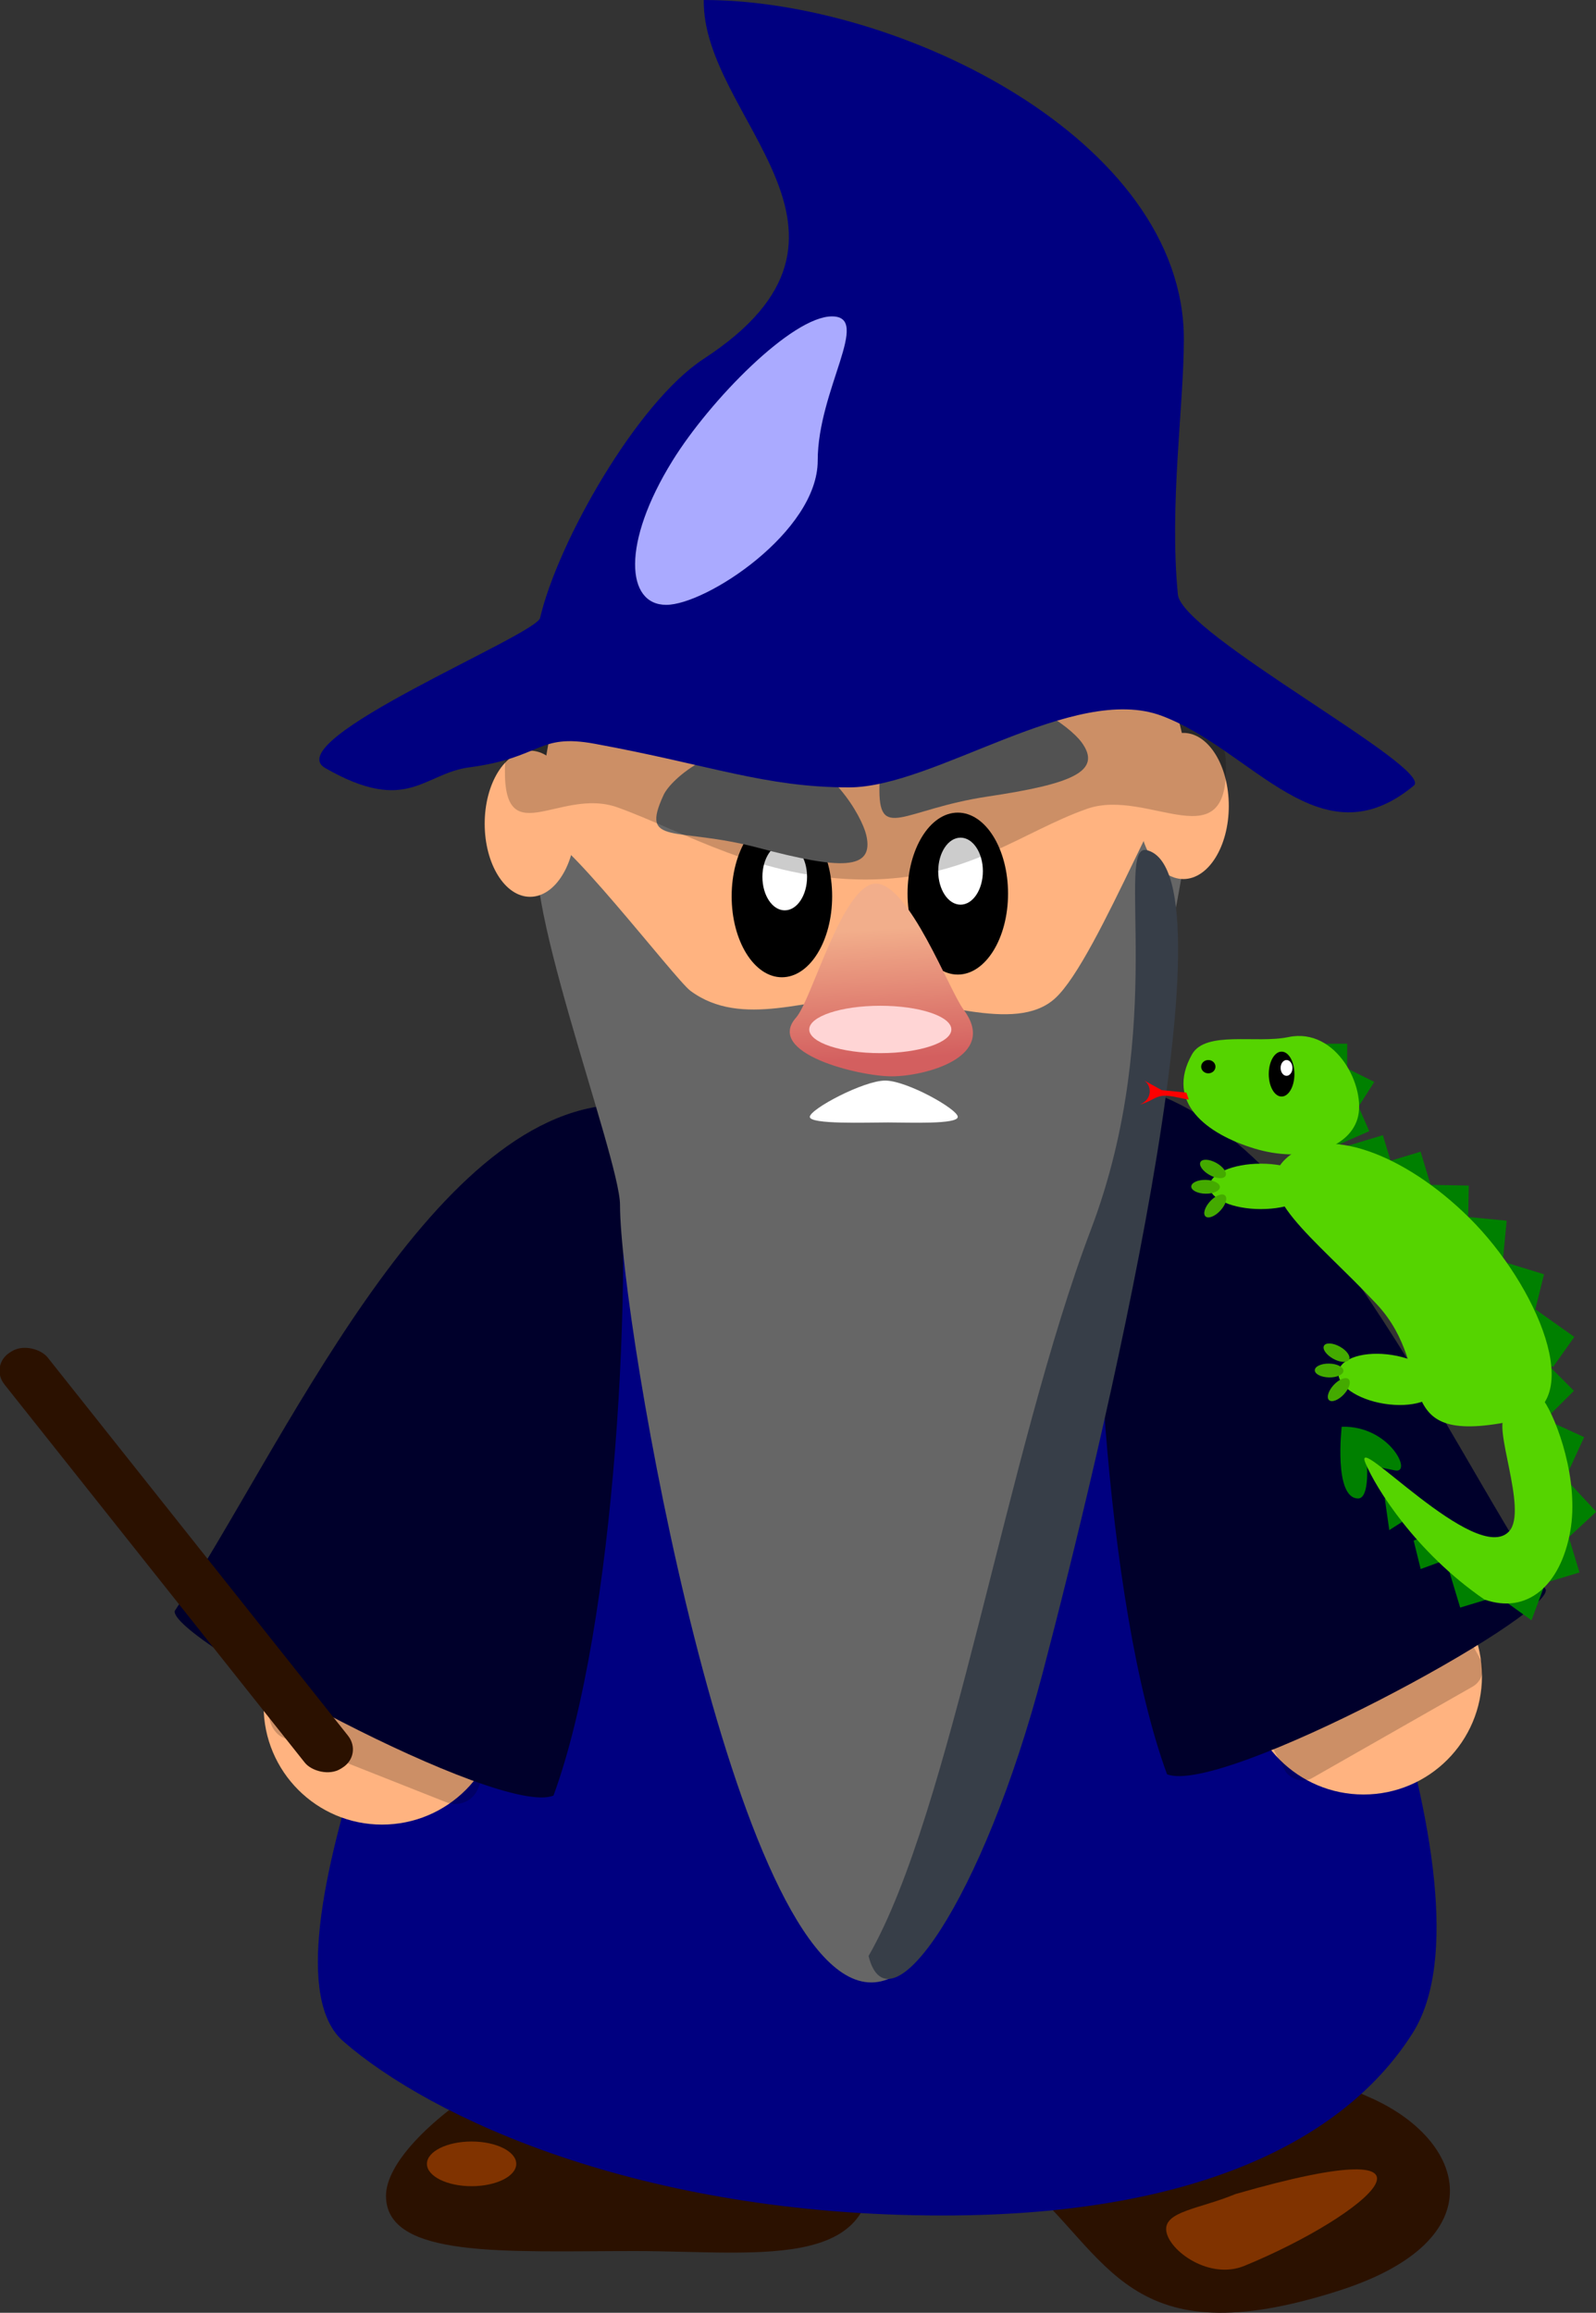 <?xml version="1.0" encoding="UTF-8" standalone="no"?>
<!-- Created with Inkscape (http://www.inkscape.org/) -->
<svg xmlns:dc="http://purl.org/dc/elements/1.1/" xmlns:cc="http://creativecommons.org/ns#" xmlns:rdf="http://www.w3.org/1999/02/22-rdf-syntax-ns#" xmlns:svg="http://www.w3.org/2000/svg" xmlns="http://www.w3.org/2000/svg" xmlns:xlink="http://www.w3.org/1999/xlink" xmlns:sodipodi="http://sodipodi.sourceforge.net/DTD/sodipodi-0.dtd" xmlns:inkscape="http://www.inkscape.org/namespaces/inkscape" width="816.819" height="1183.303" id="svg3063" version="1.1" inkscape:version="0.48.2 r9819" sodipodi:docname="wizard.svg" inkscape:export-filename="C:\Users\Stacey\Dropbox\DATAJUNK\Knight Night\wizard.png" inkscape:export-xdpi="44.851345" inkscape:export-ydpi="44.851345">
  <rect width="100%" height="100%" fill="#333333" stroke="none"/>
  <defs id="defs3065">
    <linearGradient id="linearGradient4132">
      <stop style="stop-color:#d35f5f;stop-opacity:1;" offset="0" id="stop4134"/>
      <stop style="stop-color:#f2ae8b;stop-opacity:1;" offset="1" id="stop4136"/>
    </linearGradient>
    <linearGradient inkscape:collect="always" xlink:href="#linearGradient4132" id="linearGradient4142" x1="394.522" y1="413.87" x2="391.304" y2="353.317" gradientUnits="userSpaceOnUse"/>
  </defs>
  <sodipodi:namedview id="base" pagecolor="#ffffff" bordercolor="#666666" borderopacity="1.0" inkscape:pageopacity="0.0" inkscape:pageshadow="2" inkscape:zoom="1.979899" inkscape:cx="783.23146" inkscape:cy="459.21293" inkscape:document-units="px" inkscape:current-layer="g6289" showgrid="false" showguides="true" inkscape:guide-bbox="true" inkscape:window-width="1366" inkscape:window-height="716" inkscape:window-x="-8" inkscape:window-y="-8" inkscape:window-maximized="1" fit-margin-top="0" fit-margin-left="0" fit-margin-right="0" fit-margin-bottom="0"/>
  <g inkscape:groupmode="layer" id="layer5" inkscape:label="Feet" sodipodi:insensitive="true" transform="translate(64.212,151.881)">
    <path style="fill:#2b1100;fill-opacity:1;stroke:none;display:inline" d="m 379.817,941.245 c 14.142,70.744 -53.367,58.589 -119.198,58.589 -65.831,0 -127.279,4.073 -127.279,-28.284 0,-32.358 87.712,-90.914 153.543,-90.914 65.831,0 86.591,28.879 92.934,60.609 z" id="path3321" inkscape:connector-curvature="0" sodipodi:nodetypes="sssss"/>
    <path style="fill:#2b1100;fill-opacity:1;stroke:none" d="m 636.396,921.042 c 49.908,21.658 65.684,73.035 -15.152,98.995 -108.762,34.928 -117.486,-18.137 -162.635,-56.569 -13.196,-11.233 -11.795,-32.325 31.315,-101.015 55.102,3.778 77.035,28.456 146.472,58.589 z" id="path3329" inkscape:connector-curvature="0" sodipodi:nodetypes="ssscs"/>
  </g>
  <g inkscape:groupmode="layer" id="layer2" inkscape:label="Body" sodipodi:insensitive="true" transform="translate(64.212,151.881)">
    <path transform="translate(-12.122,-64.65)" style="fill:#000080;fill-opacity:1;stroke:none" d="m 585.888,589.712 c 33.085,67.957 131.451,289.685 85.015,363.226 -32.397,51.308 -104.927,93.362 -240.579,93.362 -155.15,0 -261.866,-50.119 -306.667,-89.072 -48.752,-42.39 53.045,-259.681 74.332,-323.07 44.447,-132.356 67.714,-232.335 206.071,-232.335 138.357,0 125.259,71.695 181.827,187.888 z" id="path3264" inkscape:connector-curvature="0" sodipodi:nodetypes="sssssss"/>
  </g>
  <g inkscape:groupmode="layer" id="layer4" inkscape:label="Hands" sodipodi:insensitive="true" transform="translate(64.212,151.881)">
    <path sodipodi:type="arc" style="fill:#ffb380;fill-opacity:1;stroke:none" id="path3295" sodipodi:cx="157.5838" sodipodi:cy="737.19458" sodipodi:rx="60.609154" sodipodi:ry="60.609154" d="m 218.193,737.195 c 0,33.474 -27.136,60.609 -60.609,60.609 -33.474,0 -60.609,-27.136 -60.609,-60.609 0,-33.474 27.136,-60.609 60.609,-60.609 33.474,0 60.609,27.136 60.609,60.609 z" transform="translate(-26.264,-16.162)"/>
    <path sodipodi:type="arc" style="fill:#ffb380;fill-opacity:1;stroke:none" id="path3295-9" sodipodi:cx="157.5838" sodipodi:cy="737.19458" sodipodi:rx="60.609154" sodipodi:ry="60.609154" d="m 218.193,737.195 c 0,33.474 -27.136,60.609 -60.609,60.609 -33.474,0 -60.609,-27.136 -60.609,-60.609 0,-33.474 27.136,-60.609 60.609,-60.609 33.474,0 60.609,27.136 60.609,60.609 z" transform="translate(476.059,-31.555)"/>
  </g>
  <g inkscape:groupmode="layer" id="layer9" inkscape:label="Sleve Shadows" sodipodi:insensitive="true" transform="translate(64.212,151.881)">
    <rect style="opacity:0.2;fill:#000000;fill-opacity:1;stroke:none" id="rect4247" width="114.286" height="45.714" x="334.237" y="609.953" ry="12.51" transform="matrix(0.93,0.368,-0.368,0.93,0,0)"/>
    <rect style="opacity:0.2;fill:#000000;fill-opacity:1;stroke:none" id="rect4249" width="115.04" height="46.549" x="159.868" y="912.557" ry="10.19" transform="matrix(0.869,-0.495,0.479,0.878,0,0)"/>
  </g>
  <g inkscape:groupmode="layer" id="layer3" inkscape:label="Arms" style="display:inline" sodipodi:insensitive="true" transform="translate(64.212,151.881)">
    <path style="fill:#00002b;fill-opacity:1;stroke:none" d="m 251.639,413.303 c 8.791,84.88 -0.674,266.635 -32.581,353.502 C 191.395,778.084 22.667,686.505 25.204,672.345 79.22,591.477 155.193,417.024 251.639,413.303 z" id="rect3267" inkscape:connector-curvature="0" sodipodi:nodetypes="cccc"/>
    <path style="fill:#00002b;fill-opacity:1;stroke:none" d="m 500.48,402.38 c -8.791,84.88 0.674,266.635 32.581,353.502 27.663,11.279 196.391,-80.3 193.855,-94.46 -54.016,-80.868 -129.989,-255.32 -226.435,-259.042 z" id="rect3267-0" inkscape:connector-curvature="0" sodipodi:nodetypes="cccc"/>
  </g>
  <g inkscape:label="Head" inkscape:groupmode="layer" id="layer1" sodipodi:insensitive="true" transform="translate(64.212,151.881)">
    <path style="fill:#ffb380;fill-opacity:1;stroke:none" d="m 544.531,259.547 c 0,36.595 -33.789,67.608 -51.772,103.846 -12.411,25.01 20.038,139.011 -116.8,136.154 -135.884,-2.837 -86.192,-105.356 -117.588,-142.481 -40.162,-47.49 -45.27,-34.239 -45.27,-91.805 0,-102.567 71.634,-154.286 160,-154.286 88.366,0 171.429,46.004 171.429,148.571 z" id="path3073" inkscape:connector-curvature="0" sodipodi:nodetypes="sssssss"/>
    <path style="fill:#666666;fill-opacity:1;stroke:none" d="m 507.388,464.547 c 0,58.779 -55.495,397.857 -125.714,397.857 -70.219,0 -128.571,-339.078 -128.571,-397.857 0,-24.245 -56.029,-170.883 -39.721,-188.778 6.43,-7.055 67.846,73.416 75.761,79.282 26.426,19.584 61.267,3.068 91.103,3.068 32.215,0 74.804,19.512 95.465,0.846 22.546,-20.369 61.937,-127.708 69.087,-116.734 9.85,15.117 -37.409,203.884 -37.409,222.316 z" id="path3137" inkscape:connector-curvature="0" sodipodi:nodetypes="sssssssss"/>
    <rect style="fill:#2b1100;fill-opacity:1;stroke:none" id="rect3319" width="26.059" height="272.083" x="-397.066" y="429.906" ry="12.51" transform="matrix(0.849,-0.529,0.622,0.783,0,0)" inkscape:transform-center-y="-14.971107"/>
    <g id="g4228">
      <path transform="translate(-12.612,-24.244)" d="m 374.286,330.934 c 0,22.88 -11.513,41.429 -25.714,41.429 -14.202,0 -25.714,-18.548 -25.714,-41.429 0,-22.88 11.513,-41.429 25.714,-41.429 14.202,0 25.714,18.548 25.714,41.429 z" sodipodi:ry="41.42857" sodipodi:rx="25.714285" sodipodi:cy="330.93362" sodipodi:cx="348.57144" id="path3076" style="fill:#000000;fill-opacity:1;stroke:none" sodipodi:type="arc"/>
      <path d="m 374.286,330.934 c 0,22.88 -11.513,41.429 -25.714,41.429 -14.202,0 -25.714,-18.548 -25.714,-41.429 0,-22.88 11.513,-41.429 25.714,-41.429 14.202,0 25.714,18.548 25.714,41.429 z" sodipodi:ry="41.42857" sodipodi:rx="25.714285" sodipodi:cy="330.93362" sodipodi:cx="348.57144" id="path3076-1" style="fill:#000000;fill-opacity:1;stroke:none" sodipodi:type="arc" transform="translate(77.41,-25.621)"/>
      <path transform="translate(-15.469,-29.958)" d="m 454.286,323.791 c 0,9.468 -5.117,17.143 -11.429,17.143 -6.312,0 -11.429,-7.675 -11.429,-17.143 0,-9.468 5.117,-17.143 11.429,-17.143 6.312,0 11.429,7.675 11.429,17.143 z" sodipodi:ry="17.142857" sodipodi:rx="11.428572" sodipodi:cy="323.79074" sodipodi:cx="442.85715" id="path3096" style="fill:#ffffff;fill-opacity:1;stroke:none" sodipodi:type="arc"/>
      <path d="m 454.286,323.791 c 0,9.468 -5.117,17.143 -11.429,17.143 -6.312,0 -11.429,-7.675 -11.429,-17.143 0,-9.468 5.117,-17.143 11.429,-17.143 6.312,0 11.429,7.675 11.429,17.143 z" sodipodi:ry="17.142857" sodipodi:rx="11.428572" sodipodi:cy="323.79074" sodipodi:cx="442.85715" id="path3096-7" style="fill:#ffffff;fill-opacity:1;stroke:none" sodipodi:type="arc" transform="translate(-105.447,-27.049)"/>
      <path sodipodi:nodetypes="sssss" inkscape:connector-curvature="0" id="path3116" d="m 379.12,275.316 c 4.344,18.502 -13.651,17.575 -55.176,6.587 -42.483,-11.241 -60.795,-0.512 -48.539,-27.05 3.97,-8.595 28.452,-29.333 57.092,-23.683 28.64,5.651 44.458,34.928 46.623,44.145 z" style="fill:#666666;fill-opacity:1;stroke:none"/>
      <path sodipodi:nodetypes="sssss" inkscape:connector-curvature="0" id="path3116-4" d="m 489.22,227.748 c 11.323,15.264 -5.566,21.546 -48.044,27.919 -43.458,6.52 -56.018,23.629 -55.285,-5.593 0.237,-9.465 14.494,-38.209 43.027,-44.374 28.534,-6.165 54.662,14.443 60.302,22.047 z" style="fill:#666666;fill-opacity:1;stroke:none"/>
      <path sodipodi:nodetypes="sssss" inkscape:connector-curvature="0" id="path3140" d="m 432.959,390.934 c 18.183,22.055 -19.812,31.01 -36.775,31.01 -16.963,0 -65.059,-10.789 -48.897,-27.34 8.07,-8.264 23.853,-62.204 40.816,-62.204 16.963,0 37.567,49.692 44.856,58.534 z" style="fill:url(#linearGradient4142);fill-opacity:1;stroke:none" transform="matrix(1,0,0,1.101,-4.041,-65.754)"/>
      <path sodipodi:nodetypes="sssss" inkscape:connector-curvature="0" id="path3142" d="m 425.959,419.547 c 0,3.945 -24.669,2.857 -35.714,2.857 -11.046,0 -40,1.088 -40,-2.857 0,-3.945 27.526,-18.571 38.571,-18.571 11.046,0 37.143,14.627 37.143,18.571 z" style="fill:#ffffff;fill-opacity:1;stroke:none"/>
      <path transform="matrix(1,0,0,1.542,-2.02,-116.387)" d="m 232.335,250.301 c 0,13.389 -10.402,24.244 -23.234,24.244 -12.832,0 -23.234,-10.854 -23.234,-24.244 0,-13.389 10.402,-24.244 23.234,-24.244 12.832,0 23.234,10.854 23.234,24.244 z" sodipodi:ry="24.243662" sodipodi:rx="23.233509" sodipodi:cy="250.30106" sodipodi:cx="209.10158" id="path3332" style="fill:#ffb380;fill-opacity:1;stroke:none" sodipodi:type="arc"/>
      <path transform="matrix(1,0,0,1.542,332.34,-125.478)" d="m 232.335,250.301 c 0,13.389 -10.402,24.244 -23.234,24.244 -12.832,0 -23.234,-10.854 -23.234,-24.244 0,-13.389 10.402,-24.244 23.234,-24.244 12.832,0 23.234,10.854 23.234,24.244 z" sodipodi:ry="24.243662" sodipodi:rx="23.233509" sodipodi:cy="250.30106" sodipodi:cx="209.10158" id="path3332-4" style="fill:#ffb380;fill-opacity:1;stroke:none" sodipodi:type="arc"/>
    </g>
  </g>
  <g inkscape:groupmode="layer" id="layer7" inkscape:label="Hat Shadow" sodipodi:insensitive="true" transform="translate(64.212,151.881)">
    <path transform="matrix(1.103,0,0,1.654,-41.978,-133.468)" style="opacity:0.2;fill:#000000;fill-opacity:1;stroke:none" d="m 548.571,223.791 c 2.591,32.39 -35.679,8.586 -64.249,15.251 -30.444,7.101 -55.273,21.892 -102.894,21.892 -48.504,0 -84.409,-14.957 -114.941,-22.29 -27.575,-6.623 -54.793,15.613 -52.202,-14.853 1.742,-20.481 74.832,-37.143 167.143,-37.143 92.31,0 165.504,16.659 167.143,37.143 z" id="path4240" inkscape:connector-curvature="0" sodipodi:nodetypes="sssssss"/>
  </g>
  <g inkscape:groupmode="layer" id="layer8" inkscape:label="Hat" sodipodi:insensitive="true" transform="translate(64.212,151.881)">
    <path style="fill:#000080;fill-opacity:1;stroke:none" d="m 541.674,21.69 c 0,34.039 -7.546,84.659 -3.053,130.594 1.994,20.383 131.425,88.917 120.748,97.775 -47.91,39.746 -82.027,-18.003 -128.975,-35.686 -45.118,-16.994 -116.086,36.603 -160.149,36.603 -42.888,0 -70.693,-11.429 -130.146,-22.331 -29.406,-5.393 -26.69,7.135 -63.988,12.053 -23.779,3.136 -31.808,24.437 -73.846,0.404 -24.643,-14.089 107.862,-67.992 109.926,-76.813 9.075,-38.78 49.538,-110.265 83.769,-132.598 98.461,-64.239 -0.866,-122.799 2e-5,-183.571 100.2,0 245.714,71.399 245.714,173.571 z" id="path3145" inkscape:connector-curvature="0" sodipodi:nodetypes="sssssssssscs"/>
  </g>
  <g inkscape:groupmode="layer" id="layer6" inkscape:label="Shinies" transform="translate(64.212,151.881)">
    <path style="fill:#aaaaff;fill-opacity:1;stroke:none" d="m 354.286,83.791 c 0,36.293 -57.036,73.796 -77.549,73.796 -20.513,0 -23.001,-31.442 3.263,-73.796 19.127,-30.844 61.076,-73.796 81.59,-73.796 20.513,0 -7.304,37.503 -7.304,73.796 z" id="path4145" inkscape:connector-curvature="0" sodipodi:nodetypes="sssss"/>
    <path sodipodi:type="arc" style="fill:#803300;fill-opacity:1;stroke:none" id="path4165" sodipodi:cx="165.71428" sodipodi:cy="949.50507" sodipodi:rx="22.857143" sodipodi:ry="11.428572" d="m 188.571,949.505 c 0,6.312 -10.233,11.429 -22.857,11.429 -12.624,0 -22.857,-5.117 -22.857,-11.429 0,-6.312 10.233,-11.429 22.857,-11.429 12.624,0 22.857,5.117 22.857,11.429 z" transform="translate(11.429,5.714)"/>
    <path transform="matrix(0.602,-0.252,0.142,1.068,84.179,76.947)" style="fill:#803300;fill-opacity:1;stroke:none" d="m 574.286,1006.648 c -29.981,0 -59.476,-21.202 -59.476,-30.669 0,-9.468 29.495,-3.616 59.476,-3.616 197.577,13.917 104.665,34.694 0,34.286 z" id="path4167" inkscape:connector-curvature="0" sodipodi:nodetypes="cscc"/>
    <path style="fill:#373e48;fill-opacity:1;stroke:none" d="m 494.128,477.167 c -43.113,113.596 -71.484,298.131 -113.824,371.711 10.125,40.544 58.463,-28.045 89.303,-145.569 29.508,-112.446 100.738,-407.901 53.215,-420.198 -16.804,-4.348 10.915,89.691 -28.694,194.056 z" id="path3069" inkscape:connector-curvature="0" sodipodi:nodetypes="scsss"/>
    <path sodipodi:type="arc" style="fill:#ffd5d5;fill-opacity:1;stroke:none" id="path3072" sodipodi:cx="448.50772" sodipodi:cy="518.62299" sodipodi:rx="20.203051" sodipodi:ry="12.12183" d="m 468.711,518.623 c 0,6.695 -9.045,12.122 -20.203,12.122 -11.158,0 -20.203,-5.427 -20.203,-12.122 0,-6.695 9.045,-12.122 20.203,-12.122 11.158,0 20.203,5.427 20.203,12.122 z" transform="matrix(1.8,0,0,1,-420.998,-143.8)"/>
  </g>
  <g inkscape:groupmode="layer" id="layer11" inkscape:label="Lizard Spikes" transform="translate(64.212,151.881)"/>
  <g inkscape:groupmode="layer" id="layer10" inkscape:label="Lizard" transform="translate(64.212,151.881)">
    <g id="g6289" transform="translate(-12.122,4.041)">
      <rect ry="0" y="378.085" x="624.527" height="12.88" width="12.879" id="rect6123" style="fill:#008000;fill-opacity:1;stroke:none"/>
      <path sodipodi:nodetypes="ccccc" inkscape:connector-curvature="0" id="rect6125" d="m 737.829,66.6 17.116,0 -2.814,15.648 -14.302,-1.351 z" style="fill:#008000;fill-opacity:1;stroke:none" transform="matrix(0.896,0.445,-0.378,0.926,0,0)"/>
      <rect transform="matrix(0.916,-0.401,0.401,0.916,0,0)" y="628.835" x="403.998" height="18.688" width="20.708" id="rect6128" style="fill:#008000;fill-opacity:1;stroke:none"/>
      <rect transform="matrix(0.957,-0.289,0.289,0.957,0,0)" ry="0" y="596.462" x="479.984" height="18.94" width="25.001" id="rect6148" style="fill:#008000;fill-opacity:1;stroke:none"/>
      <rect transform="matrix(0.957,-0.289,0.289,0.957,0,0)" ry="0" y="610.137" x="496.04" height="18.94" width="25.001" id="rect6148-1" style="fill:#008000;fill-opacity:1;stroke:none"/>
      <rect transform="matrix(1,0.019,-0.019,1,0,0)" ry="0" y="437.213" x="682.909" height="18.94" width="25.001" id="rect6148-1-7" style="fill:#008000;fill-opacity:1;stroke:none"/>
      <rect transform="matrix(0.995,0.096,-0.096,0.995,0,0)" ry="0" y="397.571" x="735.981" height="18.94" width="25.001" id="rect6148-1-1" style="fill:#008000;fill-opacity:1;stroke:none"/>
      <rect transform="matrix(0.956,0.294,-0.241,0.971,0,0)" ry="0" y="257.433" x="812.404" height="20.429" width="24.594" id="rect6148-1-15" style="fill:#008000;fill-opacity:1;stroke:none"/>
      <rect transform="matrix(0.816,0.578,-0.578,0.816,0,0)" ry="0" y="-4.68" x="895.26" height="18.94" width="25.001" id="rect6148-1-2" style="fill:#008000;fill-opacity:1;stroke:none"/>
      <rect transform="matrix(0.705,0.709,-0.709,0.705,0,0)" ry="0" y="-142.469" x="900.422" height="18.94" width="25.001" id="rect6148-1-76" style="fill:#008000;fill-opacity:1;stroke:none"/>
      <rect transform="matrix(0.909,0.417,-0.417,0.909,0,0)" ry="0" y="210.254" x="906.066" height="18.94" width="25.001" id="rect6148-1-14" style="fill:#008000;fill-opacity:1;stroke:none"/>
      <rect transform="matrix(0.68,0.733,-0.733,0.68,0,0)" ry="0" y="-140.75" x="948.067" height="18.94" width="25.001" id="rect6148-1-23" style="fill:#008000;fill-opacity:1;stroke:none"/>
      <rect transform="matrix(0.957,-0.289,0.289,0.957,0,0)" ry="0" y="820.868" x="511.639" height="18.94" width="25.001" id="rect6148-1-22" style="fill:#008000;fill-opacity:1;stroke:none"/>
      <path transform="matrix(0.937,0.348,-0.348,0.937,0,0)" style="fill:#008000;fill-opacity:1;stroke:none" d="m 895.7,357.432 25.001,0 0,18.94 -23.622,-6.439 z" id="rect6148-1-16" inkscape:connector-curvature="0" sodipodi:nodetypes="ccccc"/>
      <rect transform="matrix(0.957,-0.289,0.289,0.957,0,0)" ry="0" y="820.409" x="472.984" height="18.94" width="25.001" id="rect6148-1-8" style="fill:#008000;fill-opacity:1;stroke:none"/>
      <rect transform="matrix(0.939,-0.344,0.24,0.971,0,0)" ry="0" y="829.38" x="503.033" height="14.998" width="16.824" id="rect6148-1-5" style="fill:#008000;fill-opacity:1;stroke:none"/>
      <rect transform="matrix(0.842,-0.54,0.14,0.99,0,0)" ry="0" y="955.73" x="620.962" height="16.251" width="11.857" id="rect6148-1-761" style="fill:#008000;fill-opacity:1;stroke:none"/>
      <path sodipodi:nodetypes="cscsc" inkscape:connector-curvature="0" id="rect6148-1-89" d="m 634.584,574.044 c 24.645,-0.707 36.48,24.234 27.26,22.35 l -14.351,-2.933 c 0,0 1.375,17.398 -4.587,17.289 -12.544,-0.228 -8.322,-36.706 -8.322,-36.706 z" style="fill:#008000;fill-opacity:1;stroke:none"/>
      <path sodipodi:nodetypes="sssss" inkscape:connector-curvature="0" id="path6020" d="m 644.477,403.339 c 0,16.458 -20.578,29.799 -45.962,29.799 -25.384,0 -50.755,-9.109 -44.653,-36.794 3.045,-13.813 30.002,-14.776 44.653,-22.805 22.26,-12.2 45.962,13.342 45.962,29.799 z" style="fill:#55d400;fill-opacity:1;stroke:none;display:inline" transform="matrix(0.957,0.29,-0.29,0.957,142.835,-156.356)"/>
      <path sodipodi:nodetypes="sssss" inkscape:connector-curvature="0" id="path6022" d="m 724.521,570.606 c -68.737,14.972 -39.736,-24.856 -72.098,-59.348 -32.363,-34.492 -65.554,-57.165 -46.107,-74.649 19.447,-17.484 60.263,-2.547 93.81,30.795 34.032,33.824 61.011,95.227 24.396,103.202 z" style="fill:#55d400;fill-opacity:1;stroke:none;display:inline"/>
      <path transform="translate(-0.758,0.253)" d="m 620.234,450.816 c 0,6.416 -11.759,11.617 -26.264,11.617 -14.505,0 -26.264,-5.201 -26.264,-11.617 0,-6.416 11.759,-11.617 26.264,-11.617 14.505,0 26.264,5.201 26.264,11.617 z" sodipodi:ry="11.616755" sodipodi:rx="26.263966" sodipodi:cy="450.81635" sodipodi:cx="593.96973" id="path6025" style="fill:#55d400;fill-opacity:1;stroke:none;display:inline" sodipodi:type="arc"/>
      <path transform="matrix(0.988,0.156,-0.156,0.988,96.171,-90.594)" d="m 680.843,544.761 c 0,6.974 -11.533,12.627 -25.759,12.627 -14.226,0 -25.759,-5.653 -25.759,-12.627 0,-6.974 11.533,-12.627 25.759,-12.627 14.226,0 25.759,5.653 25.759,12.627 z" sodipodi:ry="12.626906" sodipodi:rx="25.75889" sodipodi:cy="544.76056" sodipodi:cx="655.08392" id="path6051" style="fill:#55d400;fill-opacity:1;stroke:none" sodipodi:type="arc"/>
      <path sodipodi:nodetypes="scsssss" inkscape:connector-curvature="0" id="path6055" d="m 751.553,627.593 c -5.051,27.949 -22.184,42.539 -43.942,34.85 -35.279,-24.244 -55.684,-57.258 -60.849,-69.756 -7.3,-17.663 56.649,52.952 73.476,34.905 9.992,-10.715 -9.351,-55.436 -1.515,-59.094 10.474,-4.89 14.047,-15.283 19.289,-7.795 6.669,9.526 18.234,40.915 13.541,66.889 z" style="fill:#55d400;fill-opacity:1;stroke:none"/>
      <path transform="matrix(0.874,0.486,-0.486,0.874,285.39,-222.269)" d="m 577.807,442.988 c 0,1.953 -3.279,3.536 -7.324,3.536 -4.045,0 -7.324,-1.583 -7.324,-3.536 0,-1.953 3.279,-3.536 7.324,-3.536 4.045,0 7.324,1.583 7.324,3.536 z" sodipodi:ry="3.5355339" sodipodi:rx="7.323606" sodipodi:cy="442.98767" sodipodi:cx="570.48364" id="path6062" style="fill:#44aa00;fill-opacity:1;stroke:none" sodipodi:type="arc"/>
      <path transform="matrix(1,0.021,-0.021,1,3.732,-3.687)" d="m 577.807,442.988 c 0,1.953 -3.279,3.536 -7.324,3.536 -4.045,0 -7.324,-1.583 -7.324,-3.536 0,-1.953 3.279,-3.536 7.324,-3.536 4.045,0 7.324,1.583 7.324,3.536 z" sodipodi:ry="3.5355339" sodipodi:rx="7.323606" sodipodi:cy="442.98767" sodipodi:cx="570.48364" id="path6062-8" style="fill:#44aa00;fill-opacity:1;stroke:none" sodipodi:type="arc"/>
      <path transform="matrix(-0.682,0.732,-0.732,-0.682,1283.205,345.597)" d="m 577.807,442.988 c 0,1.953 -3.279,3.536 -7.324,3.536 -4.045,0 -7.324,-1.583 -7.324,-3.536 0,-1.953 3.279,-3.536 7.324,-3.536 4.045,0 7.324,1.583 7.324,3.536 z" sodipodi:ry="3.5355339" sodipodi:rx="7.323606" sodipodi:cy="442.98767" sodipodi:cx="570.48364" id="path6062-82" style="fill:#44aa00;fill-opacity:1;stroke:none" sodipodi:type="arc"/>
      <path transform="matrix(0.874,0.486,-0.486,0.874,348.617,-128.275)" d="m 577.807,442.988 c 0,1.953 -3.279,3.536 -7.324,3.536 -4.045,0 -7.324,-1.583 -7.324,-3.536 0,-1.953 3.279,-3.536 7.324,-3.536 4.045,0 7.324,1.583 7.324,3.536 z" sodipodi:ry="3.5355339" sodipodi:rx="7.323606" sodipodi:cy="442.98767" sodipodi:cx="570.48364" id="path6062-4" style="fill:#44aa00;fill-opacity:1;stroke:none" sodipodi:type="arc"/>
      <path transform="matrix(1,0.021,-0.021,1,66.959,90.307)" d="m 577.807,442.988 c 0,1.953 -3.279,3.536 -7.324,3.536 -4.045,0 -7.324,-1.583 -7.324,-3.536 0,-1.953 3.279,-3.536 7.324,-3.536 4.045,0 7.324,1.583 7.324,3.536 z" sodipodi:ry="3.5355339" sodipodi:rx="7.323606" sodipodi:cy="442.98767" sodipodi:cx="570.48364" id="path6062-8-5" style="fill:#44aa00;fill-opacity:1;stroke:none" sodipodi:type="arc"/>
      <path transform="matrix(-0.682,0.732,-0.732,-0.682,1346.432,439.591)" d="m 577.807,442.988 c 0,1.953 -3.279,3.536 -7.324,3.536 -4.045,0 -7.324,-1.583 -7.324,-3.536 0,-1.953 3.279,-3.536 7.324,-3.536 4.045,0 7.324,1.583 7.324,3.536 z" sodipodi:ry="3.5355339" sodipodi:rx="7.323606" sodipodi:cy="442.98767" sodipodi:cx="570.48364" id="path6062-82-5" style="fill:#44aa00;fill-opacity:1;stroke:none" sodipodi:type="arc"/>
      <path d="m 610.385,393.616 c 0,6.346 -2.94,11.49 -6.566,11.49 -3.626,0 -6.566,-5.144 -6.566,-11.49 0,-6.346 2.94,-11.49 6.566,-11.49 3.626,0 6.566,5.144 6.566,11.49 z" sodipodi:ry="11.490485" sodipodi:rx="6.5659914" sodipodi:cy="393.61646" sodipodi:cx="603.81866" id="path6113" style="fill:#000000;fill-opacity:1;stroke:none" sodipodi:type="arc"/>
      <path d="m 569.979,389.828 c 0,1.883 -1.639,3.409 -3.662,3.409 -2.022,0 -3.662,-1.526 -3.662,-3.409 0,-1.883 1.639,-3.409 3.662,-3.409 2.022,0 3.662,1.526 3.662,3.409 z" sodipodi:ry="3.4092648" sodipodi:rx="3.661803" sodipodi:cy="389.82837" sodipodi:cx="566.31677" id="path6115" style="fill:#000000;fill-opacity:1;stroke:none" sodipodi:type="arc"/>
      <path sodipodi:nodetypes="ccccccc" inkscape:connector-curvature="0" id="rect6117" d="m 532.855,396.521 9.596,5.303 12.627,1.263 1.263,3.536 c -3.717,-0.394 -9.307,-2.36 -13.705,-1.851 -3.818,0.442 -6.302,3.246 -11.296,4.376 6.918,-2.764 5.926,-10.529 1.515,-12.627 z" style="fill:#ff0000;fill-opacity:1;stroke:none"/>
      <path d="m 609.375,390.46 c 0,2.232 -1.357,4.041 -3.03,4.041 -1.674,0 -3.03,-1.809 -3.03,-4.041 0,-2.232 1.357,-4.041 3.03,-4.041 1.674,0 3.03,1.809 3.03,4.041 z" sodipodi:ry="4.0406103" sodipodi:rx="3.0304577" sodipodi:cy="390.45972" sodipodi:cx="606.34406" id="path6120" style="fill:#ffffff;fill-opacity:1;stroke:none" sodipodi:type="arc"/>
    </g>
  </g>
</svg>